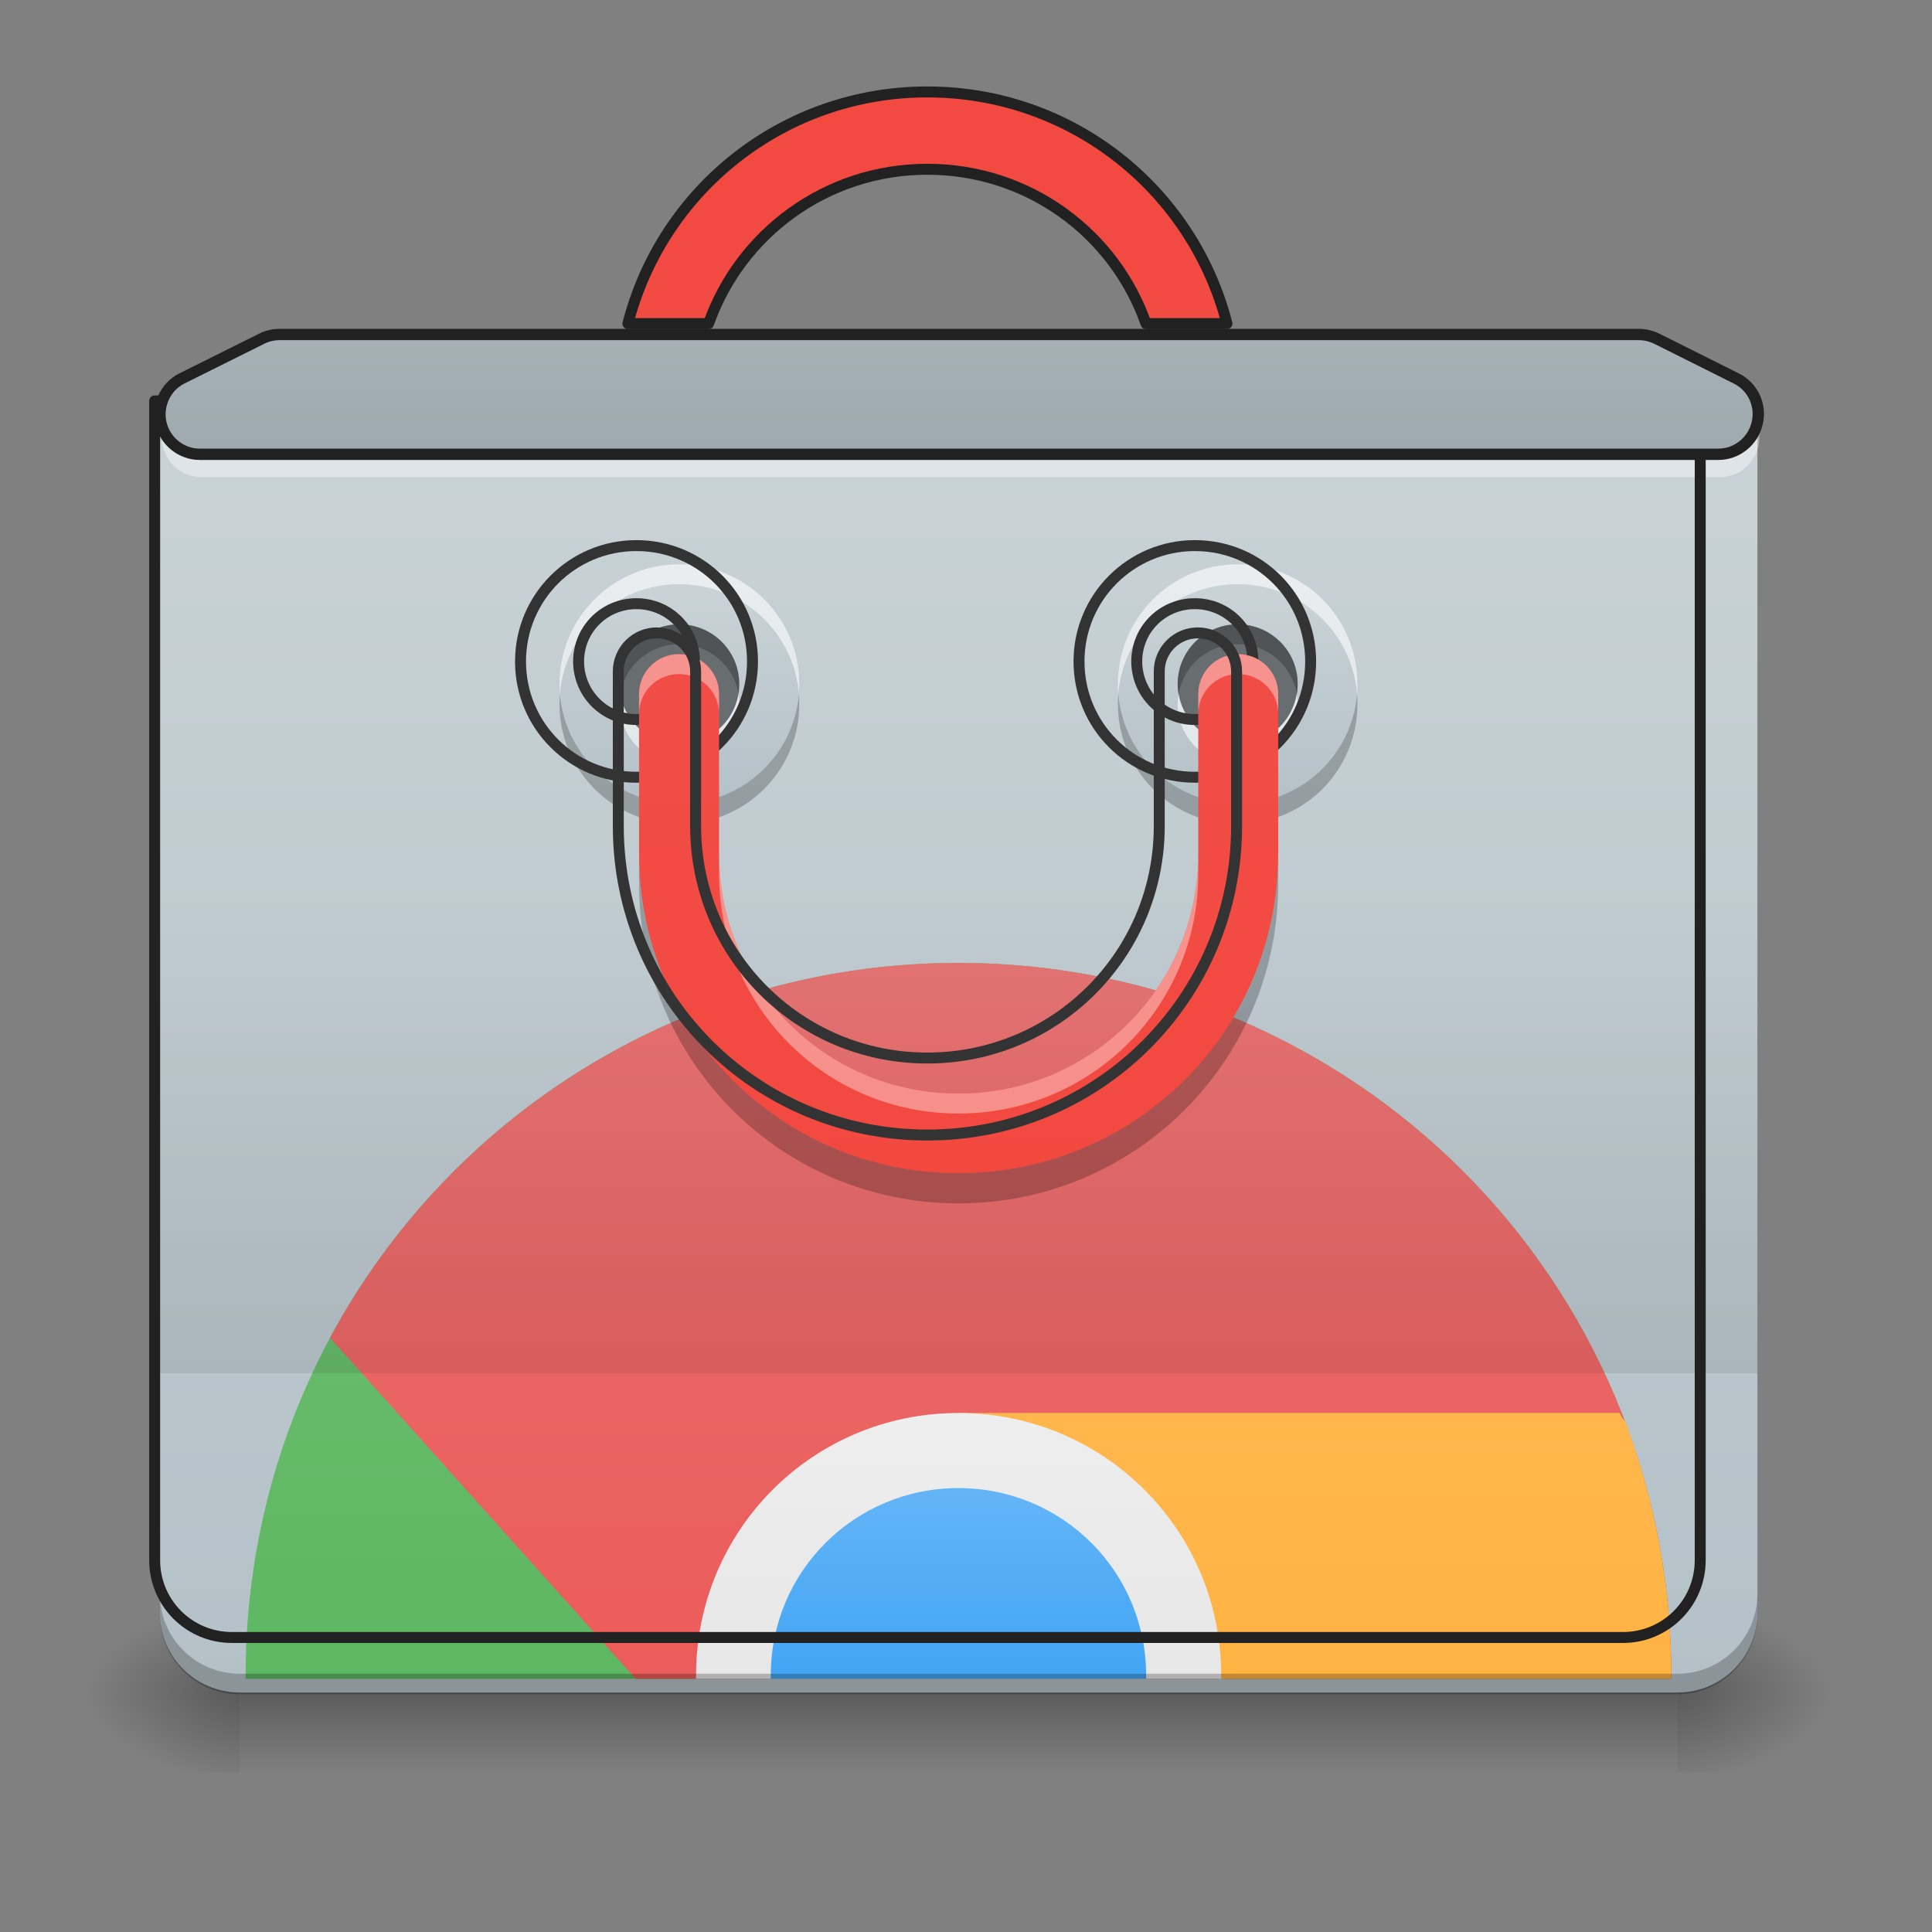 <?xml version="1.0" encoding="UTF-8"?>
<svg xmlns="http://www.w3.org/2000/svg" xmlns:xlink="http://www.w3.org/1999/xlink" width="22px" height="22px" viewBox="0 0 22 22" version="1.1">
<rect x="0" y="0" width="22" height="22" fill="#808080" stroke="none"/>
<defs>
<linearGradient id="linear0" gradientUnits="userSpaceOnUse" x1="254" y1="233.5" x2="254" y2="254.667" gradientTransform="matrix(0.043,0,0,0.043,-0,9.239)">
<stop offset="0" style="stop-color:rgb(0%,0%,0%);stop-opacity:0.275;"/>
<stop offset="1" style="stop-color:rgb(0%,0%,0%);stop-opacity:0;"/>
</linearGradient>
<radialGradient id="radial0" gradientUnits="userSpaceOnUse" cx="450.909" cy="189.579" fx="450.909" fy="189.579" r="21.167" gradientTransform="matrix(0,-0.054,-0.097,-0,37.204,43.722)">
<stop offset="0" style="stop-color:rgb(0%,0%,0%);stop-opacity:0.314;"/>
<stop offset="0.222" style="stop-color:rgb(0%,0%,0%);stop-opacity:0.275;"/>
<stop offset="1" style="stop-color:rgb(0%,0%,0%);stop-opacity:0;"/>
</radialGradient>
<radialGradient id="radial1" gradientUnits="userSpaceOnUse" cx="450.909" cy="189.579" fx="450.909" fy="189.579" r="21.167" gradientTransform="matrix(-0,0.054,0.097,0,-15.374,-5.175)">
<stop offset="0" style="stop-color:rgb(0%,0%,0%);stop-opacity:0.314;"/>
<stop offset="0.222" style="stop-color:rgb(0%,0%,0%);stop-opacity:0.275;"/>
<stop offset="1" style="stop-color:rgb(0%,0%,0%);stop-opacity:0;"/>
</radialGradient>
<radialGradient id="radial2" gradientUnits="userSpaceOnUse" cx="450.909" cy="189.579" fx="450.909" fy="189.579" r="21.167" gradientTransform="matrix(-0,-0.054,0.097,-0,-15.374,43.722)">
<stop offset="0" style="stop-color:rgb(0%,0%,0%);stop-opacity:0.314;"/>
<stop offset="0.222" style="stop-color:rgb(0%,0%,0%);stop-opacity:0.275;"/>
<stop offset="1" style="stop-color:rgb(0%,0%,0%);stop-opacity:0;"/>
</radialGradient>
<radialGradient id="radial3" gradientUnits="userSpaceOnUse" cx="450.909" cy="189.579" fx="450.909" fy="189.579" r="21.167" gradientTransform="matrix(0,0.054,-0.097,0,37.204,-5.175)">
<stop offset="0" style="stop-color:rgb(0%,0%,0%);stop-opacity:0.314;"/>
<stop offset="0.222" style="stop-color:rgb(0%,0%,0%);stop-opacity:0.275;"/>
<stop offset="1" style="stop-color:rgb(0%,0%,0%);stop-opacity:0;"/>
</radialGradient>
<linearGradient id="linear1" gradientUnits="userSpaceOnUse" x1="254" y1="-211" x2="254" y2="297" gradientTransform="matrix(0.043,0,0,0.043,0,9.239)">
<stop offset="0" style="stop-color:rgb(81.176%,84.706%,86.275%);stop-opacity:1;"/>
<stop offset="1" style="stop-color:rgb(69.02%,74.51%,77.255%);stop-opacity:1;"/>
</linearGradient>
<linearGradient id="linear2" gradientUnits="userSpaceOnUse" x1="23.697" y1="78.827" x2="23.697" y2="46.605" gradientTransform="matrix(0.371,0,0,0.371,-0.872,-2.064)">
<stop offset="0" style="stop-color:rgb(29.804%,68.627%,31.373%);stop-opacity:1;"/>
<stop offset="1" style="stop-color:rgb(40%,73.333%,41.569%);stop-opacity:1;"/>
</linearGradient>
<linearGradient id="linear3" gradientUnits="userSpaceOnUse" x1="31.753" y1="65.018" x2="31.753" y2="35.097" gradientTransform="matrix(0.371,0,0,0.371,-0.872,-2.064)">
<stop offset="0" style="stop-color:rgb(93.725%,32.549%,31.373%);stop-opacity:1;"/>
<stop offset="1" style="stop-color:rgb(89.804%,45.098%,45.098%);stop-opacity:1;"/>
</linearGradient>
<linearGradient id="linear4" gradientUnits="userSpaceOnUse" x1="43.261" y1="78.827" x2="43.261" y2="48.907" gradientTransform="matrix(0.371,0,0,0.371,-0.872,-2.064)">
<stop offset="0" style="stop-color:rgb(100%,65.49%,14.902%);stop-opacity:1;"/>
<stop offset="1" style="stop-color:rgb(100%,71.765%,30.196%);stop-opacity:1;"/>
</linearGradient>
<linearGradient id="linear5" gradientUnits="userSpaceOnUse" x1="31.753" y1="65.018" x2="31.753" y2="48.907" gradientTransform="matrix(0.371,0,0,0.371,-0.872,-2.064)">
<stop offset="0" style="stop-color:rgb(87.843%,87.843%,87.843%);stop-opacity:1;"/>
<stop offset="1" style="stop-color:rgb(93.333%,93.333%,93.333%);stop-opacity:1;"/>
</linearGradient>
<linearGradient id="linear6" gradientUnits="userSpaceOnUse" x1="31.753" y1="62.716" x2="31.753" y2="51.208" gradientTransform="matrix(0.371,0,0,0.371,-0.872,-2.064)">
<stop offset="0" style="stop-color:rgb(12.941%,58.824%,95.294%);stop-opacity:1;"/>
<stop offset="1" style="stop-color:rgb(39.216%,70.98%,96.471%);stop-opacity:1;"/>
</linearGradient>
<linearGradient id="linear7" gradientUnits="userSpaceOnUse" x1="254" y1="148.833" x2="254" y2="21.833" gradientTransform="matrix(0.043,0,0,0.043,0,9.239)">
<stop offset="0" style="stop-color:rgb(0%,0%,0%);stop-opacity:0.078;"/>
<stop offset="1" style="stop-color:rgb(0%,0%,0%);stop-opacity:0;"/>
</linearGradient>
<linearGradient id="linear8" gradientUnits="userSpaceOnUse" x1="359.833" y1="-73.417" x2="359.833" y2="11.25" gradientTransform="matrix(0.043,0,0,0.043,-0.914,9.125)">
<stop offset="0" style="stop-color:rgb(81.176%,84.706%,86.275%);stop-opacity:1;"/>
<stop offset="1" style="stop-color:rgb(69.02%,74.51%,77.255%);stop-opacity:1;"/>
</linearGradient>
<linearGradient id="linear9" gradientUnits="userSpaceOnUse" x1="359.833" y1="-73.417" x2="359.833" y2="11.25" gradientTransform="matrix(0.043,0,0,0.043,-7.272,9.125)">
<stop offset="0" style="stop-color:rgb(81.176%,84.706%,86.275%);stop-opacity:1;"/>
<stop offset="1" style="stop-color:rgb(69.02%,74.51%,77.255%);stop-opacity:1;"/>
</linearGradient>
<linearGradient id="linear10" gradientUnits="userSpaceOnUse" x1="960" y1="1855.118" x2="960" y2="15.118" gradientTransform="matrix(0.011,0,0,0.011,0,0)">
<stop offset="0" style="stop-color:rgb(95.686%,26.275%,21.176%);stop-opacity:1;"/>
<stop offset="1" style="stop-color:rgb(93.725%,32.549%,31.373%);stop-opacity:1;"/>
</linearGradient>
<linearGradient id="linear11" gradientUnits="userSpaceOnUse" x1="254" y1="-189.833" x2="254" y2="-84" gradientTransform="matrix(0.043,0,0,0.043,0,9.239)">
<stop offset="0" style="stop-color:rgb(81.176%,84.706%,86.275%);stop-opacity:1;"/>
<stop offset="1" style="stop-color:rgb(69.02%,74.51%,77.255%);stop-opacity:1;"/>
</linearGradient>
<linearGradient id="linear12" gradientUnits="userSpaceOnUse" x1="960" y1="1855.118" x2="960" y2="15.118" gradientTransform="matrix(1,0,0,-1,0,1270.235)">
<stop offset="0" style="stop-color:rgb(95.686%,26.275%,21.176%);stop-opacity:1;"/>
<stop offset="1" style="stop-color:rgb(93.725%,32.549%,31.373%);stop-opacity:1;"/>
</linearGradient>
</defs>
<g id="surface1">
<path style=" stroke:none;fill-rule:nonzero;fill:url(#linear0);" d="M 2.73 19.273 L 19.102 19.273 L 19.102 20.184 L 2.73 20.184 Z M 2.73 19.273 "/>
<path style=" stroke:none;fill-rule:nonzero;fill:url(#radial0);" d="M 19.102 19.273 L 20.922 19.273 L 20.922 18.363 L 19.102 18.363 Z M 19.102 19.273 "/>
<path style=" stroke:none;fill-rule:nonzero;fill:url(#radial1);" d="M 2.73 19.273 L 0.91 19.273 L 0.91 20.184 L 2.73 20.184 Z M 2.73 19.273 "/>
<path style=" stroke:none;fill-rule:nonzero;fill:url(#radial2);" d="M 2.73 19.273 L 0.91 19.273 L 0.91 18.363 L 2.73 18.363 Z M 2.73 19.273 "/>
<path style=" stroke:none;fill-rule:nonzero;fill:url(#radial3);" d="M 19.102 19.273 L 20.922 19.273 L 20.922 20.184 L 19.102 20.184 Z M 19.102 19.273 "/>
<path style=" stroke:none;fill-rule:nonzero;fill:url(#linear1);" d="M 1.82 4.719 L 1.82 18.363 C 1.82 18.867 2.227 19.273 2.73 19.273 L 19.102 19.273 C 19.605 19.273 20.012 18.867 20.012 18.363 L 20.012 4.719 Z M 1.82 4.719 "/>
<path style=" stroke:none;fill-rule:nonzero;fill:rgb(100%,100%,100%);fill-opacity:0.392;" d="M 1.863 4.832 C 1.773 5.109 1.969 5.434 2.297 5.434 L 19.578 5.434 C 19.91 5.434 20.105 5.109 20.012 4.832 C 19.953 5.008 19.797 5.148 19.578 5.148 L 2.297 5.148 C 2.082 5.148 1.922 5.008 1.863 4.832 Z M 1.863 4.832 "/>
<path style=" stroke:none;fill-rule:nonzero;fill:url(#linear2);" d="M 10.914 10.965 C 6.418 10.965 2.797 14.582 2.797 19.078 L 2.797 19.117 L 19.031 19.117 C 19.031 19.105 19.031 19.094 19.031 19.078 C 19.031 14.582 15.41 10.965 10.914 10.965 Z M 10.914 10.965 "/>
<path style=" stroke:none;fill-rule:nonzero;fill:url(#linear3);" d="M 10.914 10.965 C 7.812 10.965 5.125 12.688 3.758 15.234 L 7.238 19.117 L 13.867 19.117 L 13.906 19.078 L 13.973 19.117 L 19.031 19.117 C 19.031 19.105 19.031 19.094 19.031 19.078 C 19.031 14.582 15.41 10.965 10.914 10.965 Z M 10.914 10.965 "/>
<path style=" stroke:none;fill-rule:nonzero;fill:url(#linear4);" d="M 10.914 16.09 L 13.906 19.078 L 13.891 19.117 L 19.031 19.117 C 19.031 19.105 19.031 19.094 19.031 19.078 C 19.031 18.059 18.844 17.086 18.508 16.188 C 18.477 16.156 18.457 16.125 18.445 16.09 Z M 10.914 16.09 "/>
<path style=" stroke:none;fill-rule:nonzero;fill:url(#linear5);" d="M 10.914 16.09 C 9.258 16.09 7.926 17.422 7.926 19.078 L 7.926 19.117 L 13.906 19.117 C 13.906 19.105 13.906 19.094 13.906 19.078 C 13.906 17.422 12.57 16.09 10.914 16.09 Z M 10.914 16.09 "/>
<path style=" stroke:none;fill-rule:nonzero;fill:url(#linear6);" d="M 10.914 16.945 C 9.73 16.945 8.777 17.895 8.777 19.078 L 8.777 19.117 L 13.051 19.117 C 13.051 19.105 13.051 19.094 13.051 19.078 C 13.051 17.895 12.098 16.945 10.914 16.945 Z M 10.914 16.945 "/>
<path style=" stroke:none;fill-rule:nonzero;fill:url(#linear7);" d="M 1.82 10.176 L 20.012 10.176 L 20.012 15.637 L 1.82 15.637 Z M 1.82 10.176 "/>
<path style=" stroke:none;fill-rule:nonzero;fill:url(#linear8);" d="M 14.094 6.426 C 13.34 6.426 12.73 7.035 12.73 7.789 C 12.73 8.547 13.34 9.152 14.094 9.152 C 14.852 9.152 15.457 8.547 15.457 7.789 C 15.457 7.035 14.852 6.426 14.094 6.426 Z M 14.094 7.109 C 14.473 7.109 14.777 7.41 14.777 7.789 C 14.777 8.168 14.473 8.473 14.094 8.473 C 13.715 8.473 13.41 8.168 13.41 7.789 C 13.41 7.41 13.715 7.109 14.094 7.109 Z M 14.094 7.109 "/>
<path style=" stroke:none;fill-rule:nonzero;fill:rgb(0%,0%,0%);fill-opacity:0.471;" d="M 14.094 7.109 C 14.473 7.109 14.777 7.414 14.777 7.789 C 14.777 8.168 14.473 8.473 14.094 8.473 C 13.719 8.473 13.41 8.168 13.41 7.789 C 13.41 7.414 13.719 7.109 14.094 7.109 Z M 14.094 7.109 "/>
<path style=" stroke:none;fill-rule:nonzero;fill:rgb(100%,100%,100%);fill-opacity:0.588;" d="M 14.094 6.426 C 13.34 6.426 12.73 7.035 12.73 7.789 C 12.73 7.828 12.73 7.867 12.734 7.902 C 12.793 7.199 13.375 6.652 14.094 6.652 C 14.812 6.652 15.395 7.199 15.453 7.902 C 15.457 7.867 15.457 7.828 15.457 7.789 C 15.457 7.035 14.852 6.426 14.094 6.426 Z M 13.422 7.902 C 13.414 7.941 13.41 7.977 13.41 8.016 C 13.41 8.395 13.715 8.699 14.094 8.699 C 14.473 8.699 14.777 8.395 14.777 8.016 C 14.777 7.977 14.773 7.941 14.766 7.902 C 14.711 8.227 14.434 8.473 14.094 8.473 C 13.754 8.473 13.477 8.227 13.422 7.902 Z M 13.422 7.902 "/>
<path style=" stroke:none;fill-rule:nonzero;fill:rgb(0%,0%,0%);fill-opacity:0.235;" d="M 14.094 9.383 C 13.34 9.383 12.73 8.773 12.73 8.016 C 12.73 7.98 12.73 7.941 12.734 7.902 C 12.793 8.605 13.375 9.152 14.094 9.152 C 14.812 9.152 15.395 8.605 15.453 7.902 C 15.457 7.941 15.457 7.98 15.457 8.016 C 15.457 8.773 14.852 9.383 14.094 9.383 Z M 13.422 7.902 C 13.414 7.867 13.41 7.828 13.41 7.789 C 13.41 7.41 13.715 7.109 14.094 7.109 C 14.473 7.109 14.777 7.41 14.777 7.789 C 14.777 7.828 14.773 7.867 14.766 7.902 C 14.711 7.578 14.434 7.336 14.094 7.336 C 13.754 7.336 13.477 7.578 13.422 7.902 Z M 13.422 7.902 "/>
<path style="fill:none;stroke-width:11.339;stroke-linecap:round;stroke-linejoin:round;stroke:rgb(20%,20%,20%);stroke-opacity:1;stroke-miterlimit:4;" d="M 1319.981 575.165 C 1253.674 575.165 1200.078 628.76 1200.078 695.068 C 1200.078 761.718 1253.674 814.97 1319.981 814.97 C 1386.632 814.97 1439.883 761.718 1439.883 695.068 C 1439.883 628.76 1386.632 575.165 1319.981 575.165 Z M 1319.981 635.288 C 1353.306 635.288 1380.104 661.742 1380.104 695.068 C 1380.104 728.393 1353.306 755.191 1319.981 755.191 C 1286.655 755.191 1259.858 728.393 1259.858 695.068 C 1259.858 661.742 1286.655 635.288 1319.981 635.288 Z M 1319.981 635.288 " transform="matrix(0.011,0,0,0.011,-0.914,-0.114)"/>
<path style=" stroke:none;fill-rule:nonzero;fill:url(#linear9);" d="M 7.734 6.426 C 6.98 6.426 6.371 7.035 6.371 7.789 C 6.371 8.547 6.98 9.152 7.734 9.152 C 8.492 9.152 9.102 8.547 9.102 7.789 C 9.102 7.035 8.492 6.426 7.734 6.426 Z M 7.734 7.109 C 8.113 7.109 8.418 7.41 8.418 7.789 C 8.418 8.168 8.113 8.473 7.734 8.473 C 7.359 8.473 7.055 8.168 7.055 7.789 C 7.055 7.41 7.359 7.109 7.734 7.109 Z M 7.734 7.109 "/>
<path style=" stroke:none;fill-rule:nonzero;fill:rgb(0%,0%,0%);fill-opacity:0.471;" d="M 7.734 7.109 C 8.113 7.109 8.418 7.414 8.418 7.789 C 8.418 8.168 8.113 8.473 7.734 8.473 C 7.359 8.473 7.055 8.168 7.055 7.789 C 7.055 7.414 7.359 7.109 7.734 7.109 Z M 7.734 7.109 "/>
<path style=" stroke:none;fill-rule:nonzero;fill:rgb(100%,100%,100%);fill-opacity:0.588;" d="M 7.734 6.426 C 6.98 6.426 6.371 7.035 6.371 7.789 C 6.371 7.828 6.375 7.867 6.375 7.902 C 6.434 7.199 7.02 6.652 7.734 6.652 C 8.453 6.652 9.039 7.199 9.098 7.902 C 9.098 7.867 9.102 7.828 9.102 7.789 C 9.102 7.035 8.492 6.426 7.734 6.426 Z M 7.062 7.902 C 7.059 7.941 7.055 7.977 7.055 8.016 C 7.055 8.395 7.359 8.699 7.734 8.699 C 8.113 8.699 8.418 8.395 8.418 8.016 C 8.418 7.977 8.414 7.941 8.41 7.902 C 8.355 8.227 8.074 8.473 7.734 8.473 C 7.398 8.473 7.117 8.227 7.062 7.902 Z M 7.062 7.902 "/>
<path style=" stroke:none;fill-rule:nonzero;fill:rgb(0%,0%,0%);fill-opacity:0.235;" d="M 7.734 9.383 C 6.98 9.383 6.371 8.773 6.371 8.016 C 6.371 7.98 6.375 7.941 6.375 7.902 C 6.434 8.605 7.02 9.152 7.734 9.152 C 8.453 9.152 9.039 8.605 9.098 7.902 C 9.098 7.941 9.102 7.98 9.102 8.016 C 9.102 8.773 8.492 9.383 7.734 9.383 Z M 7.062 7.902 C 7.059 7.867 7.055 7.828 7.055 7.789 C 7.055 7.41 7.359 7.109 7.734 7.109 C 8.113 7.109 8.418 7.41 8.418 7.789 C 8.418 7.828 8.414 7.867 8.41 7.902 C 8.355 7.578 8.074 7.336 7.734 7.336 C 7.398 7.336 7.117 7.578 7.062 7.902 Z M 7.062 7.902 "/>
<path style="fill:none;stroke-width:11.339;stroke-linecap:round;stroke-linejoin:round;stroke:rgb(20%,20%,20%);stroke-opacity:1;stroke-miterlimit:4;" d="M 1319.836 575.165 C 1253.529 575.165 1199.933 628.76 1199.933 695.068 C 1199.933 761.718 1253.529 814.97 1319.836 814.97 C 1386.487 814.97 1440.082 761.718 1440.082 695.068 C 1440.082 628.76 1386.487 575.165 1319.836 575.165 Z M 1319.836 635.288 C 1353.161 635.288 1379.959 661.742 1379.959 695.068 C 1379.959 728.393 1353.161 755.191 1319.836 755.191 C 1286.854 755.191 1260.056 728.393 1260.056 695.068 C 1260.056 661.742 1286.854 635.288 1319.836 635.288 Z M 1319.836 635.288 " transform="matrix(0.011,0,0,0.011,-7.272,-0.114)"/>
<path style=" stroke:none;fill-rule:nonzero;fill:url(#linear10);" d="M 7.73 7.449 C 7.48 7.449 7.277 7.652 7.277 7.902 L 7.277 9.723 C 7.277 11.738 8.898 13.359 10.914 13.359 C 12.93 13.359 14.555 11.738 14.555 9.723 L 14.555 7.902 C 14.555 7.652 14.352 7.449 14.098 7.449 C 13.848 7.449 13.645 7.652 13.645 7.902 L 13.645 9.723 C 13.645 11.234 12.426 12.453 10.914 12.453 C 9.402 12.453 8.188 11.234 8.188 9.723 L 8.188 7.902 C 8.188 7.652 7.984 7.449 7.73 7.449 Z M 7.73 7.449 "/>
<path style=" stroke:none;fill-rule:nonzero;fill:rgb(100%,100%,100%);fill-opacity:0.392;" d="M 7.73 7.449 C 7.48 7.449 7.277 7.652 7.277 7.902 L 7.277 8.129 C 7.277 7.879 7.48 7.676 7.73 7.676 C 7.984 7.676 8.188 7.879 8.188 8.129 L 8.188 7.902 C 8.188 7.652 7.984 7.449 7.73 7.449 Z M 14.098 7.449 C 13.848 7.449 13.645 7.652 13.645 7.902 L 13.645 8.129 C 13.645 7.879 13.848 7.676 14.098 7.676 C 14.352 7.676 14.555 7.879 14.555 8.129 L 14.555 7.902 C 14.555 7.652 14.352 7.449 14.098 7.449 Z M 8.188 9.723 L 8.188 9.949 C 8.188 11.461 9.402 12.68 10.914 12.68 C 12.426 12.68 13.645 11.461 13.645 9.949 L 13.645 9.723 C 13.645 11.234 12.426 12.453 10.914 12.453 C 9.402 12.453 8.188 11.234 8.188 9.723 Z M 8.188 9.723 "/>
<path style=" stroke:none;fill-rule:nonzero;fill:rgb(0%,0%,0%);fill-opacity:0.235;" d="M 7.277 9.723 L 7.277 10.062 C 7.277 12.078 8.898 13.703 10.914 13.703 C 12.93 13.703 14.555 12.078 14.555 10.062 L 14.555 9.723 C 14.555 11.738 12.93 13.359 10.914 13.359 C 8.898 13.359 7.277 11.738 7.277 9.723 Z M 7.277 9.723 "/>
<path style="fill:none;stroke-width:11.339;stroke-linecap:round;stroke-linejoin:round;stroke:rgb(20%,20%,20%);stroke-opacity:1;stroke-miterlimit:4;" d="M 679.906 655.17 C 657.919 655.17 640.053 673.035 640.053 695.023 L 640.053 855.122 C 640.053 1032.4 782.631 1174.977 959.908 1174.977 C 1137.186 1174.977 1280.107 1032.4 1280.107 855.122 L 1280.107 695.023 C 1280.107 673.035 1262.242 655.17 1239.91 655.17 C 1217.922 655.17 1200.057 673.035 1200.057 695.023 L 1200.057 855.122 C 1200.057 988.08 1092.866 1095.271 959.908 1095.271 C 826.95 1095.271 720.103 988.08 720.103 855.122 L 720.103 695.023 C 720.103 673.035 702.238 655.17 679.906 655.17 Z M 679.906 655.17 " transform="matrix(0.011,0,0,0.011,0,0)"/>
<path style="fill:none;stroke-width:11.339;stroke-linecap:round;stroke-linejoin:round;stroke:rgb(12.941%,12.941%,12.941%);stroke-opacity:1;stroke-miterlimit:4;" d="M 160.099 415.021 L 160.099 1615.078 C 160.099 1659.398 195.83 1695.128 240.149 1695.128 L 1680.011 1695.128 C 1724.331 1695.128 1760.061 1659.398 1760.061 1615.078 L 1760.061 415.021 Z M 160.099 415.021 " transform="matrix(0.011,0,0,0.011,0,0)"/>
<path style=" stroke:none;fill-rule:nonzero;fill:url(#linear11);" d="M 3.184 3.812 C 3.113 3.812 3.043 3.828 2.98 3.859 L 2.07 4.312 C 1.883 4.406 1.785 4.621 1.832 4.824 C 1.879 5.027 2.062 5.176 2.273 5.176 L 19.555 5.176 C 19.766 5.176 19.949 5.027 19.996 4.824 C 20.047 4.621 19.949 4.406 19.758 4.312 L 18.852 3.859 C 18.785 3.828 18.719 3.812 18.648 3.812 Z M 3.184 3.812 "/>
<path style="fill-rule:nonzero;fill:rgb(0%,0%,0%);fill-opacity:0.118;stroke-width:3;stroke-linecap:round;stroke-linejoin:round;stroke:rgb(12.941%,12.941%,12.941%);stroke-opacity:1;stroke-miterlimit:4;" d="M 74.084 -126.281 C 72.448 -126.281 70.811 -125.918 69.357 -125.19 L 48.177 -114.646 C 43.814 -112.464 41.541 -107.465 42.632 -102.738 C 43.723 -98.011 47.995 -94.557 52.904 -94.557 L 455.047 -94.557 C 459.956 -94.557 464.228 -98.011 465.319 -102.738 C 466.501 -107.465 464.228 -112.464 459.774 -114.646 L 438.685 -125.19 C 437.14 -125.918 435.595 -126.281 433.959 -126.281 Z M 74.084 -126.281 " transform="matrix(0.043,0,0,0.043,0,9.239)"/>
<path style=" stroke:none;fill-rule:nonzero;fill:rgb(0%,0%,0%);fill-opacity:0.235;" d="M 1.82 18.148 L 1.82 18.383 C 1.82 18.887 2.227 19.293 2.73 19.293 L 19.102 19.293 C 19.605 19.293 20.012 18.887 20.012 18.383 L 20.012 18.148 C 20.012 18.652 19.605 19.059 19.102 19.059 L 2.73 19.059 C 2.227 19.059 1.82 18.652 1.82 18.148 Z M 1.82 18.148 "/>
<path style="fill-rule:nonzero;fill:url(#linear12);stroke-width:11.339;stroke-linecap:round;stroke-linejoin:round;stroke:rgb(12.941%,12.941%,12.941%);stroke-opacity:1;stroke-miterlimit:4;" d="M 959.908 95.166 C 810.46 95.166 685.403 196.86 650.017 334.972 L 733.502 334.972 C 766.484 241.867 855.122 175.216 959.908 175.216 C 1065.038 175.216 1153.677 241.867 1186.315 334.972 L 1270.144 334.972 C 1234.757 196.86 1109.701 95.166 959.908 95.166 Z M 959.908 95.166 " transform="matrix(0.011,0,0,0.011,0,0)"/>
</g>
</svg>
